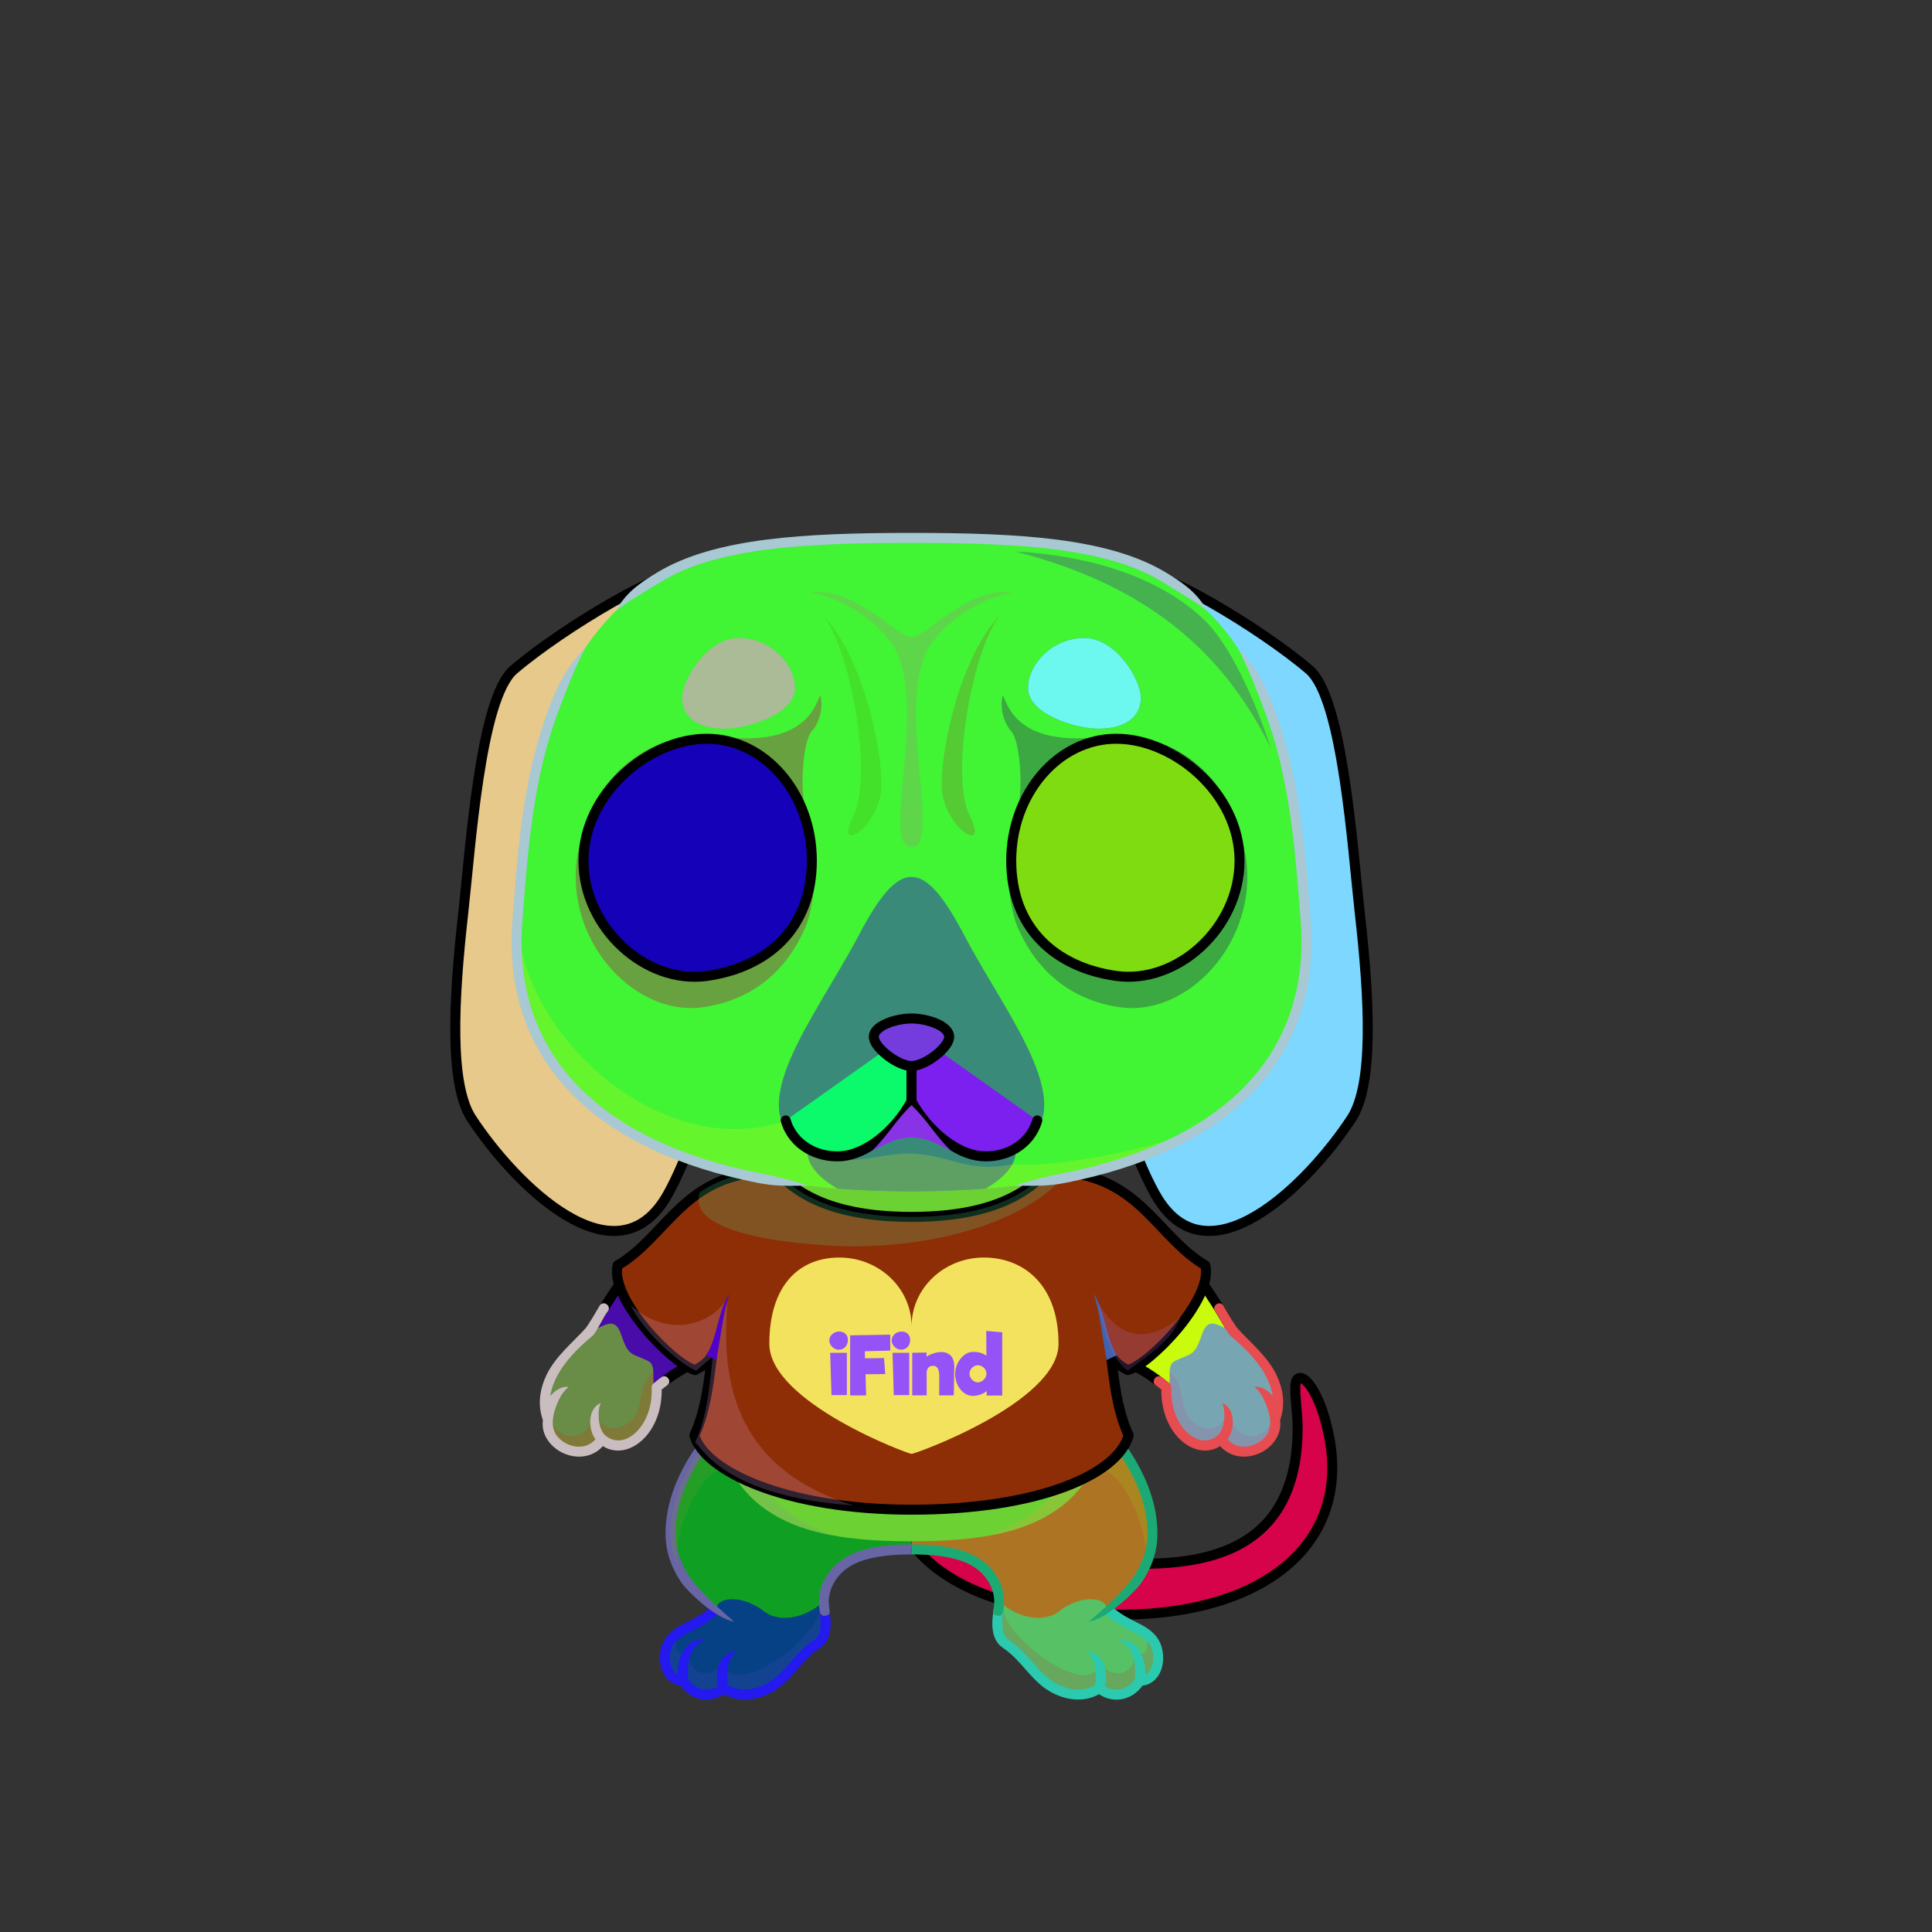 <?xml version="1.0" encoding="UTF-8"?><!DOCTYPE svg PUBLIC "-//W3C//DTD SVG 1.1//EN" "http://www.w3.org/Graphics/SVG/1.1/DTD/svg11.dtd"><!-- Creator: CorelDRAW X7 --><svg xmlns="http://www.w3.org/2000/svg" xmlns:xlink="http://www.w3.org/1999/xlink" xml:space="preserve" width="290mm" height="290mm" version="1.1" style="shape-rendering:geometricPrecision; text-rendering:geometricPrecision; image-rendering:optimizeQuality; fill-rule:evenodd; clip-rule:evenodd" viewBox="0 0 29000 29000">
 <rect x="0" y="0" width="29000" height="29000" fill="#333333" stroke="none"/>
 <defs>
  <style type="text/css">
   <![CDATA[
    .str0 {stroke:black;stroke-width:150}
    .str2 {stroke:black;stroke-width:150;stroke-linecap:round;stroke-linejoin:round}
    .str1 {stroke:black;stroke-width:150;stroke-linecap:round;stroke-linejoin:round}
    .fil9 {fill:none}
    .fil16 {fill:none}
    .fil18 {fill:black}
    .fil27 {fill:#4C2F27}
    .fil32 {fill:white}
    .fil30 {fill:white}
    .fil4 {fill:black;fill-rule:nonzero}
    .fil1 {fill:black;fill-opacity:0.2}
    .fil24 {fill:#660505;fill-opacity:0.2}
    .fil26 {fill:#FFEFCC;fill-opacity:0.302}
    .fil20 {fill:black;fill-opacity:0.4}
    .fil25 {fill:#660505;fill-opacity:0.4}
    .fil7 {fill:url(#id0)}
    .fil33 {fill:url(#id1)}
    .fil5 {fill:url(#id2)}
    .fil10 {fill:url(#id3)}
    .fil15 {fill:url(#id4)}
    .fil12 {fill:url(#id5)}
    .fil28 {fill:url(#id6)}
    .fil13 {fill:url(#id7)}
    .fil22 {fill:url(#id8)}
    .fil8 {fill:url(#id9)}
    .fil11 {fill:url(#id10)}
    .fil23 {fill:url(#id11)}
    .fil2 {fill:url(#id12)}
    .fil0 {fill:url(#id13)}
    .fil29 {fill:url(#id14)}
    .fil34 {fill:url(#id15)}
    .fil3 {fill:url(#id16)}
    .fil6 {fill:url(#id17)}
    .fil14 {fill:url(#id18)}
    .fil19 {fill:url(#id19)}
    .fil36 {fill:url(#id20)}
    .fil21 {fill:url(#id21)}
    .fil31 {fill:url(#id22)}
    .fil35 {fill:url(#id23)}
    .fil17 {fill:url(#id24);fill-rule:nonzero}
   ]]>
  </style>
  <linearGradient id="id0" gradientUnits="userSpaceOnUse" x1="11873.5" y1="21188.2" x2="11873.5" y2="24284.1">
   <stop offset="0" style="stop-opacity:1; stop-color:#D18457"/>
   <stop offset="0.62" style="stop-opacity:1; stop-color:#F29E6D"/>
   <stop offset="1" style="stop-opacity:1; stop-color:#F29E6D"/>
  </linearGradient>
  <linearGradient id="id1" gradientUnits="userSpaceOnUse" x1="10472.1" y1="14661.7" x2="10472.1" y2="11088.8">
   <stop offset="0" style="stop-opacity:1; stop-color:#B66E33"/>
   <stop offset="0.502" style="stop-opacity:1; stop-color:#AC5B1A"/>
   <stop offset="1" style="stop-opacity:1; stop-color:#5E2700"/>
  </linearGradient>
  <linearGradient id="id2" gradientUnits="userSpaceOnUse" xlink:href="#id0" x1="15490.3" y1="21188.2" x2="15490.3" y2="24284.1">
  </linearGradient>
  <linearGradient id="id3" gradientUnits="userSpaceOnUse" x1="18921.2" y1="20145.4" x2="17765.5" y2="21512.9">
   <stop offset="0" style="stop-opacity:1; stop-color:#E69465"/>
   <stop offset="1" style="stop-opacity:1; stop-color:#F09D6C"/>
  </linearGradient>
  <linearGradient id="id4" gradientUnits="userSpaceOnUse" x1="14492.2" y1="18815.7" x2="12944.8" y2="21883.9">
   <stop offset="0" style="stop-opacity:1; stop-color:#D66161"/>
   <stop offset="1" style="stop-opacity:1; stop-color:#AB3333"/>
  </linearGradient>
  <linearGradient id="id5" gradientUnits="userSpaceOnUse" xlink:href="#id3" x1="8442.43" y1="20145.6" x2="9598.51" y2="21512.8">
  </linearGradient>
  <linearGradient id="id6" gradientUnits="userSpaceOnUse" xlink:href="#id1" x1="16892.5" y1="14661.7" x2="16892.5" y2="11088.8">
  </linearGradient>
  <linearGradient id="id7" gradientUnits="userSpaceOnUse" x1="13681.9" y1="17725.3" x2="13681.9" y2="23134.9">
   <stop offset="0" style="stop-opacity:1; stop-color:#945A41"/>
   <stop offset="0.502" style="stop-opacity:1; stop-color:#BA7148"/>
   <stop offset="1" style="stop-opacity:1; stop-color:#F29E6D"/>
  </linearGradient>
  <linearGradient id="id8" gradientUnits="userSpaceOnUse" x1="13682.3" y1="17884.5" x2="13682.3" y2="8074.25">
   <stop offset="0" style="stop-opacity:1; stop-color:#945B41"/>
   <stop offset="0.361" style="stop-opacity:1; stop-color:#DA8B5D"/>
   <stop offset="1" style="stop-opacity:1; stop-color:#FFB37D"/>
  </linearGradient>
  <linearGradient id="id9" gradientUnits="userSpaceOnUse" x1="16391.6" y1="17656" x2="16970.5" y2="20939">
   <stop offset="0" style="stop-opacity:1; stop-color:#945A41"/>
   <stop offset="0.502" style="stop-opacity:1; stop-color:#DA8B5D"/>
   <stop offset="1" style="stop-opacity:1; stop-color:#F29E6D"/>
  </linearGradient>
  <linearGradient id="id10" gradientUnits="userSpaceOnUse" xlink:href="#id9" x1="10972.9" y1="17656" x2="10394" y2="20939">
  </linearGradient>
  <linearGradient id="id11" gradientUnits="userSpaceOnUse" x1="13682.3" y1="17884.5" x2="13682.3" y2="13162">
   <stop offset="0" style="stop-opacity:1; stop-color:#3E2A28"/>
   <stop offset="1" style="stop-opacity:1; stop-color:#C77A56"/>
  </linearGradient>
  <linearGradient id="id12" gradientUnits="userSpaceOnUse" x1="16733.4" y1="24237" x2="16733.4" y2="20682.6">
   <stop offset="0" style="stop-opacity:1; stop-color:#945B41"/>
   <stop offset="0.502" style="stop-opacity:1; stop-color:#DA8B5D"/>
   <stop offset="1" style="stop-opacity:1; stop-color:#FFB37D"/>
  </linearGradient>
  <linearGradient id="id13" gradientUnits="userSpaceOnUse" x1="16733.4" y1="24237" x2="16733.4" y2="20682.6">
   <stop offset="0" style="stop-opacity:1; stop-color:#EBB281"/>
   <stop offset="0.502" style="stop-opacity:1; stop-color:#F7CDA6"/>
   <stop offset="1" style="stop-opacity:1; stop-color:#FFE6C9"/>
  </linearGradient>
  <linearGradient id="id14" gradientUnits="userSpaceOnUse" x1="16751" y1="14366.7" x2="16751" y2="11088.8">
   <stop offset="0" style="stop-opacity:1; stop-color:#FFED72"/>
   <stop offset="0.502" style="stop-opacity:1; stop-color:#BF7C2E"/>
   <stop offset="1" style="stop-opacity:1; stop-color:#3D1401"/>
  </linearGradient>
  <linearGradient id="id15" gradientUnits="userSpaceOnUse" xlink:href="#id14" x1="10613.6" y1="14366.7" x2="10613.6" y2="11088.8">
  </linearGradient>
  <linearGradient id="id16" gradientUnits="userSpaceOnUse" x1="16322" y1="25483.3" x2="16037.8" y2="23706.6">
   <stop offset="0" style="stop-opacity:1; stop-color:#945A41"/>
   <stop offset="0.612" style="stop-opacity:1; stop-color:#F29E6D"/>
   <stop offset="1" style="stop-opacity:1; stop-color:#F29E6D"/>
  </linearGradient>
  <linearGradient id="id17" gradientUnits="userSpaceOnUse" xlink:href="#id16" x1="11026.4" y1="25463.8" x2="11341.6" y2="23726.1">
  </linearGradient>
  <linearGradient id="id18" gradientUnits="userSpaceOnUse" x1="17373.1" y1="18842.3" x2="9990.7" y2="21403.6">
   <stop offset="0" style="stop-opacity:1; stop-color:#488FE0"/>
   <stop offset="1" style="stop-opacity:1; stop-color:#163780"/>
  </linearGradient>
  <linearGradient id="id19" gradientUnits="userSpaceOnUse" x1="7445.38" y1="17319.4" x2="10820.3" y2="9765.18">
   <stop offset="0" style="stop-opacity:1; stop-color:#3E2A28"/>
   <stop offset="1" style="stop-opacity:1; stop-color:#864425"/>
  </linearGradient>
  <linearGradient id="id20" gradientUnits="userSpaceOnUse" x1="13681.9" y1="15288" x2="13681.9" y2="16000.6">
   <stop offset="0" style="stop-opacity:1; stop-color:#545454"/>
   <stop offset="1" style="stop-opacity:1; stop-color:#2E2E2E"/>
  </linearGradient>
  <linearGradient id="id21" gradientUnits="userSpaceOnUse" xlink:href="#id19" x1="19919.1" y1="17319.4" x2="16544.3" y2="9765.18">
  </linearGradient>
  <linearGradient id="id22" gradientUnits="userSpaceOnUse" x1="16574.5" y1="13938.4" x2="16574.5" y2="11181.3">
   <stop offset="0" style="stop-opacity:1; stop-color:#914E1B"/>
   <stop offset="1" style="stop-opacity:1; stop-color:black"/>
  </linearGradient>
  <linearGradient id="id23" gradientUnits="userSpaceOnUse" xlink:href="#id22" x1="10790" y1="13938.4" x2="10790" y2="11181.3">
  </linearGradient>
  <linearGradient id="id24" gradientUnits="userSpaceOnUse" x1="13746.5" y1="20953.4" x2="13746.5" y2="19978.3">
   <stop offset="0" style="stop-opacity:1; stop-color:white"/>
   <stop offset="0.502" style="stop-opacity:1; stop-color:#EFEFEF"/>
   <stop offset="1" style="stop-opacity:1; stop-color:#E0E0E0"/>
  </linearGradient>
 </defs>
 <g id="Tail">
  <path class="fil0" d="M13521 22865c251,648 1072,1101 1928,1249 2963,513 4873,-628 4503,-2543 -124,-643 -373,-966 -476,-872 -77,70 4,461 2,748 -11,2416 -2375,2051 -3619,1937 -541,-50 -1039,-1148 -1452,-1217 -414,-69 -1138,51 -886,698z" style="fill:#12c1c9"/>
  <path class="fil1" d="M15847 24174c1356,172 2463,-17 3192,-474 -779,190 -1591,283 -1976,144 -52,-18 -310,-186 -667,-409 -193,-17 -374,-36 -537,-51 -336,-31 -655,-465 -947,-807 -377,-191 -733,-343 -1004,-397 -288,65 -523,246 -411,618 9,22 17,44 27,67 266,648 1146,1032 2036,1249 95,23 190,43 287,60z" style="fill:#46fc88"/>
  <path class="fil2 str0" d="M13521 22865c251,648 1072,1101 1928,1249 2963,513 4873,-628 4503,-2543 -124,-643 -373,-966 -476,-872 -77,70 4,461 2,748 -11,2416 -2375,2051 -3619,1937 -541,-50 -1039,-1148 -1452,-1217 -414,-69 -1138,51 -886,698z" style="fill:#d6024a"/>
 </g>
 <g id="RightFoot">
  <path class="fil3" d="M17107 25230c-124,214 -404,285 -611,106 -71,70 -277,145 -526,65 -410,-131 -508,-461 -851,-710 -221,-159 -124,-477 -114,-668 364,340 783,-165 1076,-248 374,-102 737,158 534,413 199,95 520,237 673,411 169,192 121,631 -181,631z" style="fill:#57c165"/>
  <path class="fil1" d="M17107 25230c-124,214 -404,285 -611,106 -71,70 -277,145 -526,65 -410,-131 -518,-492 -872,-726 -156,-103 -135,-387 -103,-573 18,-14 37,-27 56,-38 -60,533 1445,1528 1433,860 214,342 596,186 545,-150 127,134 271,-14 143,-274 182,62 215,288 209,441 -17,153 -106,289 -274,289z" style="fill:#a74444"/>
  <path class="fil4" d="M16703 24128c-31,-26 -78,-22 -105,10 -27,31 -22,79 9,105 144,120 266,182 373,236 100,50 184,92 252,169 81,92 97,256 55,370 -18,49 -49,94 -96,118 7,-269 -115,-534 -402,-526 186,95 268,253 247,592 -49,79 -127,137 -220,155 -79,15 -160,-2 -228,-45 38,-218 10,-484 -289,-538 139,98 163,330 142,511 -32,29 -98,60 -189,72 -75,9 -164,4 -260,-27 -221,-71 -352,-219 -489,-375 -104,-118 -211,-239 -363,-342 -57,-38 -82,-102 -91,-176 -11,-85 -1,-183 13,-274 15,-98 -130,-119 -144,-22 -16,102 -31,212 -18,314 14,114 57,216 157,282 136,92 236,206 333,317 151,171 295,335 557,419 119,38 230,44 323,32 93,-11 171,-41 226,-75 103,70 225,98 348,74 125,-24 233,-98 305,-202 136,-15 232,-107 279,-232 61,-166 34,-387 -84,-521 -86,-98 -183,-147 -296,-204 -100,-50 -214,-108 -345,-217z" style="fill:#2bcaaf"/>
 </g>
 <g id="RightLeg">
  <path class="fil5" d="M13682 23259c428,0 1377,183 1321,776 215,222 637,350 896,149 312,-243 712,-232 720,-12 370,-265 678,-701 680,-1146 2,-860 -666,-1598 -969,-1838 -621,860 -1470,1269 -2648,1328l0 743z" style="fill:#ad7523"/>
  <path class="fil1" d="M17192 23490c67,-148 106,-305 107,-464 2,-775 -541,-1451 -869,-1752l-157 727c26,48 52,95 79,143 387,-413 947,879 840,1346z" style="fill:#9bcb11"/>
  <path class="fil4" d="M14990 24254c62,5 73,-66 79,-154 8,-118 -4,-261 -94,-417 0,-1 -1,-3 -2,-4 -100,-171 -247,-296 -460,-378 -208,-80 -478,-119 -831,-119l0 150c335,0 588,36 777,108 180,69 302,173 385,314 0,2 1,3 2,4 67,116 86,244 75,332 -9,68 -10,89 -11,105 -4,48 44,56 80,59zm1296 -3006c175,140 477,451 691,859 144,272 248,587 247,919 -1,245 -87,464 -218,653 -154,223 -454,481 -660,663 306,-60 713,-477 783,-578 147,-211 244,-458 244,-738 2,-360 -110,-698 -263,-989 -227,-430 -547,-760 -734,-907l-46 58 -44 60 0 0z" style="fill:#1caa74"/>
 </g>
 <g id="LeftFoot">
  <path class="fil6" d="M10257 25230c124,214 404,285 611,106 71,70 277,145 526,65 410,-131 508,-461 851,-710 221,-159 124,-477 114,-668 -364,340 -783,-165 -1076,-248 -374,-102 -737,158 -535,413 -198,95 -519,237 -672,411 -169,192 -121,631 181,631z" style="fill:#064186"/>
  <path class="fil1" d="M10257 25230c124,214 404,285 611,106 71,70 277,145 526,65 410,-131 518,-492 871,-726 157,-103 136,-387 103,-573 -17,-14 -36,-27 -55,-38 60,533 -1445,1528 -1434,860 -213,342 -595,186 -544,-150 -127,134 -271,-14 -143,-274 -182,62 -215,288 -209,441 17,153 106,289 274,289z" style="fill:#4946c1"/>
  <path class="fil4" d="M10660 24128c32,-26 79,-22 106,10 26,31 22,79 -10,105 -143,120 -266,182 -373,236 -99,50 -183,92 -251,169 -81,92 -97,256 -55,370 18,49 49,94 96,118 -7,-269 115,-534 402,-526 -186,95 -268,253 -247,592 49,79 127,137 220,155 79,15 160,-2 228,-45 -39,-218 -11,-484 289,-538 -139,98 -163,330 -142,511 31,29 98,60 189,72 75,9 163,4 259,-27 222,-71 353,-219 490,-375 104,-118 210,-239 363,-342 56,-38 82,-102 91,-176 11,-85 0,-183 -14,-274 -14,-98 131,-119 145,-22 16,102 31,212 18,314 -14,114 -58,216 -157,282 -136,92 -236,206 -333,317 -151,171 -296,335 -557,419 -119,38 -230,44 -323,32 -93,-11 -171,-41 -226,-75 -103,70 -226,98 -349,74 -124,-24 -233,-98 -304,-202 -136,-15 -232,-107 -279,-232 -61,-166 -34,-387 84,-521 86,-98 183,-147 296,-204 100,-50 214,-108 344,-217z" style="fill:#2419ee"/>
 </g>
 <g id="LeftLeg">
  <path class="fil7" d="M13682 23259c-428,0 -1377,183 -1321,776 -215,222 -637,350 -896,149 -312,-243 -712,-232 -720,-12 -370,-265 -679,-701 -680,-1146 -2,-860 666,-1598 969,-1838 621,860 1470,1269 2648,1328l0 743z" style="fill:#0fa023"/>
  <path class="fil4" d="M12374 24254c-62,5 -74,-66 -80,-154 -7,-118 4,-261 94,-417 1,-1 2,-3 3,-4 100,-171 247,-296 460,-378 208,-80 478,-119 831,-119l0 150c-335,0 -588,36 -777,108 -180,69 -303,173 -385,314 -1,2 -1,3 -2,4 -67,116 -86,244 -75,332 9,68 10,89 11,105 4,48 -44,56 -80,59zm-1296 -3006c-176,140 -477,451 -692,859 -143,272 -247,587 -246,919 1,245 87,464 218,653 154,223 454,481 660,663 -306,-60 -713,-477 -784,-578 -146,-211 -243,-458 -244,-738 -1,-360 110,-698 264,-989 226,-430 547,-760 734,-907l46 58 44 60 0 0z" style="fill:#6865a4"/>
  <path class="fil1" d="M10172 23490c-67,-148 -106,-305 -107,-464 -2,-775 540,-1451 869,-1752l157 727c-26,48 -53,95 -79,143 -388,-413 -947,879 -840,1346z" style="fill:#7a982d"/>
 </g>
 <g id="RightHand">
 <animateTransform type="translate" values="0;0 200;0;0 200;0;0 200;0;0 200;0" dur="10" repeatCount="indefinite" additive="sum" attributeName="transform"/>
  <path class="fil8" d="M16231 17709c1007,345 1819,1401 2257,2165 289,504 -636,1265 -911,1014 -627,-574 -1209,-620 -1689,-543 -742,120 -1353,-1920 -931,-2545 422,-21 1021,-239 1274,-91z" style="fill:#0b9e34"/>
  <path class="fil1" d="M17512 20830c-602,-518 -1160,-559 -1624,-485 -171,28 -335,-59 -481,-217 -325,-472 753,-1098 1039,-656 261,403 734,847 1111,1126 -2,93 16,193 -45,232l0 0 0 0z" style="fill:#196984"/>
  <path class="fil9 str1" d="M16477 20333c340,47 711,200 1100,555 275,251 1152,-509 864,-1013 -438,-763 -1203,-1821 -2210,-2166 -90,-31 -172,-59 -246,-84" style="fill:#c8fc0c"/>
 </g>
 <g id="RightPaw">
 <animateTransform type="translate" values="0;0 200;0;0 200;0;0 200;0;0 200;0" dur="10" repeatCount="indefinite" additive="sum" attributeName="transform"/>
  <path class="fil10" d="M17501 20836c-31,672 506,1059 828,766 253,397 884,103 809,-293 203,-535 -266,-1036 -634,-1325 -198,-64 -364,-248 -462,44 -114,341 -157,279 -402,398 -164,79 -11,352 -139,410z" style="fill:#77a6b2"/>
  <path class="fil1" d="M17501 20836c-31,672 506,1059 828,766 341,429 911,24 753,-293 -65,297 -520,408 -657,-118 -113,412 -522,237 -614,26 -96,-216 -45,-462 -254,-619 -2,93 16,193 -45,232l0 0 0 1c-2,0 -3,1 -5,2l0 0 0 0 0 0 0 0 -1 1 0 0 0 0c-2,1 -3,2 -5,2z" style="fill:#c24c9c"/>
  <path class="fil4" d="M17437 20673c-79,-58 -168,63 -89,121 29,21 57,43 84,65 -4,302 99,551 246,712 55,61 118,109 183,144 146,76 312,82 454,-8 209,238 583,191 784,-34 86,-97 135,-221 116,-357 83,-234 46,-463 -52,-673 -133,-282 -403,-498 -588,-704 -34,-37 -181,-286 -215,-345 -58,-79 -178,10 -120,89 36,48 75,120 112,186 6,12 81,153 124,188 201,164 431,392 551,649 38,81 65,165 77,251 -53,-69 -156,-152 -275,-139 81,67 126,143 171,252 66,158 113,363 -12,503 -142,159 -412,205 -563,33 116,-164 118,-464 -80,-548 55,102 48,374 -55,477 -86,86 -222,119 -360,47 -49,-26 -97,-63 -141,-112 -129,-140 -218,-365 -207,-639 2,-22 -6,-44 -23,-60 -37,-34 -82,-68 -122,-98z" style="fill:#e64c50"/>
 </g>
 <g id="LeftHand">
 <animateTransform type="translate" values="0;0 200;0;0 200;0;0 200;0;0 200;0" dur="10" repeatCount="indefinite" additive="sum" attributeName="transform"/>
  <path class="fil11" d="M11133 17709c-1006,345 -1818,1401 -2256,2165 -289,504 636,1265 911,1014 627,-574 1208,-620 1688,-543 742,120 1353,-1920 931,-2545 -422,-21 -1021,-239 -1274,-91z" style="fill:#7ffd10"/>
  <path class="fil1" d="M9852 20830c602,-518 1160,-559 1624,-485 171,28 335,-59 481,-217 325,-472 -753,-1098 -1039,-656 -261,403 -734,847 -1111,1126 2,93 -16,193 45,232l0 0 0 0z" style="fill:#bcfd41"/>
  <path class="fil9 str1" d="M10887 20333c-340,47 -711,200 -1100,555 -275,251 -1153,-509 -864,-1013 438,-763 1203,-1821 2210,-2166 90,-31 171,-59 246,-84" style="fill:#490baa"/>
 </g>
 <g id="LeftPaw">
 <animateTransform type="translate" values="0;0 200;0;0 200;0;0 200;0;0 200;0" dur="10" repeatCount="indefinite" additive="sum" attributeName="transform"/>
  <path class="fil12" d="M9863 20836c31,672 -506,1059 -828,766 -253,397 -884,103 -809,-293 -203,-535 266,-1036 634,-1325 198,-64 364,-248 462,44 114,341 157,279 402,398 164,79 11,352 139,410z" style="fill:#698c46"/>
  <path class="fil1" d="M9863 20836c31,672 -506,1059 -828,766 -341,429 -911,24 -754,-293 66,297 521,408 658,-118 113,412 522,237 614,26 95,-216 45,-462 254,-619 2,93 -16,193 45,232l0 0 0 1c2,0 3,1 5,2l0 0 0 0 0 0 0 0 0 1 1 0 0 0c1,1 3,2 5,2z" style="fill:#db3400"/>
  <path class="fil4" d="M9927 20673c79,-58 168,63 88,121 -28,21 -56,43 -83,65 4,302 -100,551 -246,712 -56,61 -118,109 -183,144 -146,76 -312,82 -454,-8 -209,238 -583,191 -784,-34 -86,-97 -135,-221 -116,-357 -83,-234 -46,-463 52,-673 133,-282 403,-498 588,-704 34,-37 180,-286 214,-345 59,-79 179,10 121,89 -36,48 -76,120 -112,186 -6,12 -81,153 -124,188 -201,164 -431,392 -551,649 -38,81 -66,165 -77,251 53,-69 156,-152 275,-139 -81,67 -126,143 -172,252 -65,158 -113,363 13,503 142,159 412,205 562,33 -115,-164 -117,-464 81,-548 -55,102 -48,374 55,477 86,86 222,119 359,47 50,-26 98,-63 142,-112 128,-140 218,-365 207,-639 -2,-22 6,-44 23,-60 37,-34 81,-68 122,-98z" style="fill:#cabdbf"/>
 </g>
 <g id="Body">
 <animateTransform type="translate" values="0;0 200;0;0 200;0;0 200;0;0 200;0" dur="10" repeatCount="indefinite" additive="sum" attributeName="transform"/>
  <path class="fil13" d="M13682 23135c-1548,0 -2752,-291 -2993,-1956 -147,-1014 391,-2321 991,-3454 634,81 1289,140 2002,160 713,-20 1367,-79 2002,-160 600,1133 1137,2440 991,3454 -242,1665 -1445,1956 -2993,1956z" style="fill:#6cd233"/>
  <path class="fil1" d="M12621 23067c-1016,-156 -1749,-629 -1932,-1888 -75,-519 29,-1106 229,-1707 -223,2001 402,3257 1703,3595z" style="fill:#9a8ba2"/>
  <path class="fil4" d="M11012 22144c-250,-321 -348,-641 -397,-954 -59,-377 -24,-998 184,-1320 -78,421 -93,905 -36,1298 50,341 104,572 249,976z" style="fill:#5b8aba"/>
  <path class="fil1" d="M14743 23067c1016,-156 1749,-629 1932,-1888 75,-519 -29,-1106 -229,-1707 223,2001 -402,3257 -1703,3595z" style="fill:#fb994b"/>
  <path class="fil4" d="M16352 22144c250,-321 347,-641 397,-954 59,-377 24,-998 -184,-1320 78,421 93,905 36,1298 -50,341 -104,572 -249,976z" style="fill:#0ffad2"/>
 </g>
 <g id="Shirt">
 <animateTransform type="translate" values="0;0 200;0;0 200;0;0 200;0;0 200;0" dur="10" repeatCount="indefinite" additive="sum" attributeName="transform"/>
  <path class="fil14 str2" d="M9272 18993c-126,500 835,1492 1163,1572 130,-66 196,-126 254,-224 -37,260 -74,793 -266,1203 142,528 1348,1117 3259,1117 1910,0 3102,-531 3259,-1117 -192,-410 -229,-943 -266,-1203 57,98 123,158 254,224 328,-80 1289,-1072 1163,-1572 -754,-444 -1001,-1406 -2328,-1408 -169,25 -465,681 -2082,681 -1617,0 -1913,-656 -2082,-681 -1328,2 -1574,964 -2328,1408z" style="fill:#8e2e06"/>
  <path class="fil1" d="M16021 17598c-81,-9 -167,-13 -257,-13 -169,25 -465,681 -2082,681 -1617,0 -1913,-656 -2082,-681 -483,0 -822,128 -1096,312 -252,733 1994,811 2288,811 1470,0 2725,-460 3229,-1110z" style="fill:#54e895"/>
  <path class="fil15" d="M15889 20171c0,-882 -521,-1295 -1121,-1295 -599,0 -1085,462 -1085,1032 0,-570 -486,-1032 -1085,-1032 -599,0 -1050,413 -1050,1295 0,881 2110,1664 2135,1652 26,12 2206,-771 2206,-1652z" style="fill:#f3e25e"/>
  <path class="fil16" d="M10701 20354c1,-8 2,-16 4,-25" style="fill:#58b02d"/>
  <path class="fil1" d="M16650 20274c-2,-18 -5,-35 -9,-52 4,17 7,34 9,52z" style="fill:#b5af70"/>
  <path class="fil16" d="M16663 20354c-1,-8 -2,-16 -4,-25" style="fill:#8c917c"/>
  <path class="fil1" d="M10713 20274c3,-18 6,-35 9,-52 -3,17 -6,34 -9,52z" style="fill:#0219b9"/>
  <polygon class="fil1" points="10699,20369 10700,20360 "/>
  <path class="fil1" d="M10432 21652c201,-396 236,-1064 266,-1279 4,-27 -219,185 -248,200 -167,-47 -777,-542 -982,-981 633,566 1307,207 1450,-120 -24,683 -254,2467 1900,3127 -1982,-140 -2291,-901 -2386,-947z" style="fill:#eaa5f1"/>
  <path class="fil17" d="M12592 20260c-23,0 -46,-6 -68,-18 -22,-13 -40,-30 -54,-51 -14,-22 -21,-45 -21,-70 0,-38 15,-70 44,-96 29,-25 64,-38 105,-38 39,0 70,11 93,35 24,23 36,53 36,92 0,42 -13,77 -39,105 -25,27 -57,41 -96,41zm-131 46l251 0 0 635 -231 0 -20 -635zm520 -23l3 106 285 -4 19 240 -296 3 9 318 -240 0 0 -902 602 -10 0 239 -382 10zm547 -23c-24,0 -46,-6 -68,-18 -22,-13 -40,-30 -54,-51 -14,-22 -21,-45 -21,-70 0,-38 15,-70 44,-96 29,-25 64,-38 105,-38 38,0 69,11 93,35 23,23 35,53 35,92 0,42 -13,77 -38,105 -26,27 -58,41 -96,41zm-131 46l251 0 0 635 -232 0 -19 -635zm738 -11c59,0 105,20 140,59 34,40 51,96 49,168l-7 423 -220 0 2 -282c0,-58 -8,-100 -24,-125 -15,-24 -38,-37 -69,-37 -25,0 -46,7 -64,22 -18,14 -29,39 -33,73l1 349 -217 0 0 -639 215 -4 0 61c30,-20 66,-36 107,-49 40,-13 80,-19 120,-19zm909 -297l0 949 -234 0 0 -67c-25,22 -56,39 -94,53 -37,14 -75,20 -114,20 -47,0 -91,-15 -132,-45 -40,-30 -73,-70 -97,-121 -24,-51 -36,-107 -36,-166 0,-54 13,-107 37,-157 25,-50 58,-91 98,-123 41,-31 83,-48 127,-48 84,-3 153,16 207,57l-2 -372 240 20zm-366 752c21,0 42,-7 62,-19 20,-12 36,-29 49,-49 12,-21 18,-42 18,-63 0,-34 -13,-63 -39,-88 -26,-26 -56,-38 -90,-38 -33,0 -62,12 -87,38 -25,25 -38,55 -38,89 0,22 6,42 18,62 11,20 27,37 46,49 20,12 40,19 61,19z" style="fill:#9452f7"/>
  <path class="fil18" d="M10600 20343c162,-239 182,-684 349,-923 -90,262 -135,662 -194,995 -52,-24 -103,-48 -155,-72z" style="fill:#5002c7"/>
  <path class="fil18" d="M16764 20343c-162,-239 -182,-684 -349,-923 91,262 135,662 194,995 52,-24 104,-48 155,-72z" style="fill:#3f63af"/>
  <path class="fil1" d="M17721 19772c-587,465 -973,238 -1240,-222 91,430 181,835 449,1026 238,-196 644,-414 791,-804z" style="fill:#af70e4"/>
 </g>
 <g id="Ears">
 <animateTransform type="translate" values="0;0 200;0;0 200;0;0 200;0;0 200;0" dur="10" repeatCount="indefinite" additive="sum" attributeName="transform"/>
  <path class="fil19" d="M7079 16790c-335,-509 -274,-1769 -126,-3082 109,-963 253,-3225 759,-3656 761,-649 2313,-1554 2539,-1434 820,436 827,-390 1069,276 337,798 -89,6860 -1294,9028 -771,1388 -2301,-145 -2947,-1132z" style="fill:#f8c579"/>
  <path class="fil20" d="M11428 9774c-1060,1123 -2954,3316 -2809,4505 202,1644 696,2974 -352,2893 -451,-35 -787,-74 -1042,-170 709,974 2083,2212 2801,920 990,-1781 1454,-6187 1402,-8148z" style="fill:#f0a540"/>
  <path class="fil9 str2" d="M7079 16790c-335,-509 -274,-1769 -126,-3082 109,-963 253,-3225 759,-3656 761,-649 2313,-1554 2539,-1434 820,436 827,-390 1069,276 337,798 -89,6860 -1294,9028 -771,1388 -2301,-145 -2947,-1132z" style="fill:#e6c98b"/>
  <path class="fil21" d="M20286 16790c334,-509 274,-1769 125,-3082 -109,-963 -253,-3225 -759,-3656 -761,-649 -2313,-1554 -2539,-1434 -819,436 -827,-390 -1069,276 -337,798 89,6860 1294,9028 772,1388 2301,-145 2948,-1132z" style="fill:#19e388"/>
  <path class="fil20" d="M15937 9774c1060,1123 2954,3316 2808,4505 -202,1644 -695,2974 353,2893 451,-35 786,-74 1041,-170 -708,974 -2083,2212 -2801,920 -990,-1781 -1453,-6187 -1401,-8148z" style="fill:#abca76"/>
  <path class="fil9 str2" d="M20286 16790c334,-509 274,-1769 125,-3082 -109,-963 -253,-3225 -759,-3656 -761,-649 -2313,-1554 -2539,-1434 -819,436 -827,-390 -1069,276 -337,798 89,6860 1294,9028 772,1388 2301,-145 2948,-1132z" style="fill:#7dd7fe"/>
 </g>
 <g id="Head">
 <animateTransform type="translate" values="0;0 200;0;0 200;0;0 200;0;0 200;0" dur="10" repeatCount="indefinite" additive="sum" attributeName="transform"/>
  <path class="fil22" d="M13682 8074c1606,0 2944,73 3787,588 1867,1138 2001,3479 2129,5171 185,2425 -1781,4052 -5916,4052 -4135,0 -6101,-1627 -5916,-4052 129,-1692 263,-4033 2130,-5171 843,-515 2181,-588 3786,-588z" style="fill:#41f434"/>
  <path class="fil23" d="M14472 14036c657,1249 1841,2670 773,3202 27,239 -178,443 -448,604 -349,28 -728,42 -1115,42 -386,0 -766,-14 -1114,-42 -270,-161 -476,-365 -448,-604 -1068,-532 116,-1953 772,-3202 612,-1165 968,-1165 1580,0z" style="fill:#3a8a7a"/>
  <path class="fil1" d="M17978 16954c-985,595 -2416,931 -4296,931 -4135,0 -6101,-1627 -5916,-4052 100,1791 2228,3604 4001,2994 311,922 1307,488 1863,488 612,0 872,307 1565,161 555,54 1963,-179 2783,-522z" style="fill:#f4fc0a"/>
  <path class="fil4" d="M9857 8598c431,-263 986,-413 1637,-497 646,-83 1384,-102 2188,-102 805,0 1543,19 2189,102 650,84 1205,234 1637,497 265,162 461,298 617,577 -114,-103 -529,-348 -695,-450 -412,-251 -948,-395 -1578,-476 -635,-82 -1368,-100 -2170,-100 -801,0 -1535,18 -2170,100 -630,81 -1165,225 -1577,476 -167,102 -581,347 -696,450 157,-279 352,-415 618,-577zm6156 9153c1168,-234 2057,-657 2667,-1231 744,-700 1075,-1620 993,-2693l-9 -120c-71,-936 -155,-2049 -528,-3051 -124,-331 -256,-623 -560,-937 163,307 289,645 412,969 372,988 456,2098 527,3030l9 120c78,1027 -237,1906 -946,2573 -586,550 -1441,959 -2567,1188 -288,58 -472,99 -776,199 354,1 491,10 778,-47zm-4662 0c-1167,-234 -2056,-657 -2667,-1231 -744,-700 -1074,-1620 -993,-2693l9 -120c71,-936 155,-2049 529,-3051 124,-331 255,-623 560,-937 -164,307 -290,645 -412,969 -373,988 -457,2098 -527,3030l-9 120c-78,1027 237,1906 946,2573 586,550 1441,959 2566,1188 289,58 473,99 777,199 -355,1 -492,10 -779,-47z" style="fill:#a8c8d4"/>
  <path class="fil24" d="M15021 9222c-414,482 -772,2410 -465,3027 307,618 -422,148 -422,-465 0,-614 295,-1948 887,-2562z" style="fill:#a0252e"/>
  <path class="fil24" d="M13682 9565c214,0 834,-754 1506,-672 69,8 -594,31 -1159,699 -672,794 148,3122 -347,3122 -494,0 326,-2328 -346,-3122 -565,-668 -1228,-691 -1160,-699 672,-82 1292,672 1506,672z" style="fill:#d361a4"/>
  <path class="fil25" d="M16797 15117c951,144 1926,-812 1926,-1956 0,-175 -24,-344 -67,-506 -331,-1362 -1403,-1687 -2066,-1601 -1288,168 -1453,-431 -1538,-621 -42,169 -5,391 132,550 138,159 186,976 68,1212 -159,317 -168,1266 18,1709 284,674 806,1104 1527,1213z" style="fill:#343856"/>
  <path class="fil24" d="M12343 9222c414,482 773,2410 466,3027 -307,618 422,148 422,-465 0,-614 -295,-1948 -888,-2562z" style="fill:#4f9900"/>
  <path class="fil25" d="M10567 15117c-950,144 -1925,-812 -1925,-1956 0,-175 23,-344 67,-506 330,-1362 1403,-1687 2066,-1601 1288,168 1453,-431 1538,-621 42,169 5,391 -133,550 -137,159 -185,976 -67,1212 159,317 167,1266 -19,1709 -283,674 -805,1104 -1527,1213z" style="fill:#a22654"/>
  <path class="fil26" d="M15242 8279c2164,552 3202,1678 3833,2948 0,0 -439,-1399 -1018,-1941 -730,-684 -1845,-959 -2815,-1007z" style="fill:#521b8e"/>
 </g>
 <g id="EyesClosed">
 <animateTransform type="translate" values="0;0 200;0;0 200;0;0 200;0;0 200;0" dur="10" repeatCount="indefinite" additive="sum" attributeName="transform"/>
  <path class="fil27" d="M16498 10938c-384,0 -1067,-231 -1067,-607 0,-376 379,-755 846,-755 470,0 848,618 848,902 0,285 -241,460 -627,460l0 0z" style="fill:#52733e"/>
  <path class="fil27" d="M10866 10938c384,0 1067,-231 1067,-607 0,-376 -378,-755 -846,-755 -469,0 -848,618 -848,902 0,285 241,460 627,460l0 0z" style="fill:#35ec4e"/>
  <path class="fil18" d="M8794 13238c319,2062 3260,1471 3307,-538 -461,1846 -2765,1980 -3307,538z" style="fill:#136936"/>
  <path class="fil18" d="M18570 13238c-319,2062 -3259,1471 -3306,-538 461,1846 2764,1980 3306,538z" style="fill:#650673"/>
 </g>
 <g id="Eyes">
 <animateTransform type="translate" values="0;0 200;0;0 200;0;0 200;0;0 200;0" dur="10" repeatCount="indefinite" additive="sum" attributeName="transform"/>
 <animate attributeName="opacity" values="0;1;1;1;1;1;1;1;1;1;1;1;1;1;1;1;1;1;1;1;1;1;1;1;1;1;1;1;1;1;1;1;1;1;1;1;1;1;1;1;1;1;1;1;1;1;1;1;1;1;1;1;1;1;1;1;1;1;1;1;1;1;1;1;1;1;1;1;1;1;1;1;1;1;1;1;1;1;1;1;1;1;1;1;0;0" dur="10" repeatCount="indefinite"/>
  <path class="fil28" d="M16756 14649c913,127 1850,-718 1850,-1729 0,-1011 -979,-1831 -1850,-1831 -871,0 -1577,820 -1577,1831 0,1011 663,1602 1577,1729z" style="fill:#dac6ee"/>
  <path class="fil29" d="M16626 14355c837,117 1697,-659 1697,-1586 0,-928 -898,-1680 -1697,-1680 -799,0 -1447,752 -1447,1680 0,927 609,1470 1447,1586z" style="fill:#4cbc64"/>
  <path class="fil1" d="M18568 13269c25,-113 38,-230 38,-349 0,-1011 -979,-1831 -1850,-1831 -871,0 -1577,820 -1577,1831 0,137 12,266 35,388 24,-987 706,-1779 1545,-1779 827,0 1754,771 1809,1740z" style="fill:#925b05"/>
  <path class="fil30" d="M16756 14649c913,127 1850,-718 1850,-1729 0,-446 -190,-854 -477,-1172 227,297 371,657 371,1045 0,1011 -937,1856 -1850,1729 -468,-65 -870,-252 -1151,-554 281,377 727,607 1257,681z" style="fill:#b394c1"/>
  <ellipse class="fil31" cx="16574" cy="12560" rx="1203" ry="1379"/>
  <circle class="fil32" transform="matrix(-2.201 -1.032 -0.927 1.613 17123.9 11812.5)" r="235"/>
  <circle class="fil32" transform="matrix(-1.049 0.206 0.09 0.813 17955.9 12433.6)" r="235"/>
  <circle class="fil32" transform="matrix(-0.651 -0.061 -0.076 0.664 16080.8 13096.2)" r="235"/>
  <circle class="fil32" transform="matrix(-0.705 -1.339 -1.086 0.467 15883.5 13726)" r="235"/>
  <path class="fil32" d="M17896 13531c-343,-35 -385,-152 -407,-576 -21,424 -64,541 -407,576 343,35 386,152 407,575 22,-423 64,-540 407,-575z" style="fill:#db3eea"/>
  <path class="fil32" d="M17971 13840c-141,-14 -158,-63 -167,-237 -9,174 -26,223 -168,237 142,14 159,63 168,237 9,-174 26,-223 167,-237z" style="fill:#7d67ff"/>
  <path class="fil32" d="M17103 13849c-62,-6 -70,-27 -74,-104 -3,77 -11,98 -73,104 62,7 70,28 73,104 4,-76 12,-97 74,-104z" style="fill:#01d852"/>
  <path class="fil9 str0" d="M16756 14649c913,127 1850,-718 1850,-1729 0,-1011 -979,-1831 -1850,-1831 -871,0 -1577,820 -1577,1831 0,1011 663,1602 1577,1729z" style="fill:#7fdc11"/>
  <path class="fil27" d="M16498 10938c-384,0 -1067,-231 -1067,-607 0,-376 379,-755 846,-755 470,0 848,618 848,902 0,285 -241,460 -627,460l0 0z" style="fill:#6cf8ef"/>
  <path class="fil33" d="M10609 14649c-913,127 -1851,-718 -1851,-1729 0,-1011 980,-1831 1851,-1831 871,0 1577,820 1577,1831 0,1011 -664,1602 -1577,1729z" style="fill:#5467eb"/>
  <path class="fil34" d="M10739 14355c-838,117 -1698,-659 -1698,-1586 0,-928 899,-1680 1698,-1680 799,0 1447,752 1447,1680 0,927 -609,1470 -1447,1586z" style="fill:#5e283a"/>
  <path class="fil1" d="M8796 13269c-24,-113 -38,-230 -38,-349 0,-1011 980,-1831 1851,-1831 871,0 1577,820 1577,1831 0,137 -13,266 -36,388 -23,-987 -706,-1779 -1544,-1779 -827,0 -1755,771 -1810,1740z" style="fill:#552531"/>
  <path class="fil30" d="M10609 14649c-913,127 -1851,-718 -1851,-1729 0,-446 191,-854 478,-1172 -227,297 -372,657 -372,1045 0,1011 937,1856 1851,1729 467,-65 869,-252 1150,-554 -281,377 -726,607 -1256,681z" style="fill:#9f191d"/>
  <path class="fil35" d="M10790 11181c-664,0 -1203,618 -1203,1379 0,761 539,1378 1203,1378 664,0 1203,-617 1203,-1378 0,-761 -539,-1379 -1203,-1379z" style="fill:#9157de"/>
  <circle class="fil32" transform="matrix(2.201 -1.032 0.927 1.613 10240.6 11812.5)" r="235"/>
  <circle class="fil32" transform="matrix(1.049 0.206 -0.09 0.813 9408.6 12433.6)" r="235"/>
  <circle class="fil32" transform="matrix(0.651 -0.061 0.076 0.664 11283.7 13096.2)" r="235"/>
  <circle class="fil32" transform="matrix(0.705 -1.339 1.086 0.467 11481.1 13726)" r="235"/>
  <path class="fil32" d="M9469 13531c343,-35 385,-152 407,-576 21,424 64,541 407,576 -343,35 -386,152 -407,575 -22,-423 -64,-540 -407,-575z" style="fill:#7403f4"/>
  <path class="fil32" d="M9394 13840c141,-14 158,-63 167,-237 9,174 26,223 168,237 -142,14 -159,63 -168,237 -9,-174 -26,-223 -167,-237z" style="fill:#cc16ee"/>
  <path class="fil32" d="M10262 13849c62,-6 70,-27 74,-104 3,77 11,98 73,104 -62,7 -70,28 -73,104 -4,-76 -12,-97 -74,-104z" style="fill:#f51f15"/>
  <path class="fil9 str0" d="M10609 14649c-913,127 -1851,-718 -1851,-1729 0,-1011 980,-1831 1851,-1831 871,0 1577,820 1577,1831 0,1011 -664,1602 -1577,1729z" style="fill:#1501b7"/>
  <path class="fil27" d="M10866 10938c384,0 1067,-231 1067,-607 0,-376 -378,-755 -846,-755 -469,0 -848,618 -848,902 0,285 241,460 627,460l0 0z" style="fill:#abba97"/>
 </g>
 <g id="Mouth">
 <animateTransform type="translate" values="0;0 200;0;0 200;0;0 200;0;0 200;0" dur="10" repeatCount="indefinite" additive="sum" attributeName="transform"/>
  <path class="fil9 str2" d="M15570 16818c-111,379 -486,568 -848,536 -361,-33 -787,-364 -1040,-821 0,-323 0,-669 0,-1052" style="fill:#7c20ef"/>
  <path class="fil9 str2" d="M11794 16818c110,379 486,568 848,536 361,-33 787,-364 1039,-821 0,-323 1,-669 1,-1052" style="fill:#0bfa6b"/>
  <path class="fil18" d="M13682 17071c237,19 279,45 593,201 -249,-238 -343,-445 -593,-683 -249,238 -343,445 -593,683 315,-156 357,-182 593,-201z" style="fill:#8932e6"/>
 </g>
 <g id="Nose">
 <animateTransform type="translate" values="0;0 200;0;0 200;0;0 200;0;0 200;0" dur="10" repeatCount="indefinite" additive="sum" attributeName="transform"/>
  <path class="fil36 str2" d="M13682 15288c-247,0 -591,118 -564,294 24,161 365,419 564,419 199,0 540,-258 564,-419 26,-176 -317,-294 -564,-294z" style="fill:#743cdd"/>
 </g>
</svg>